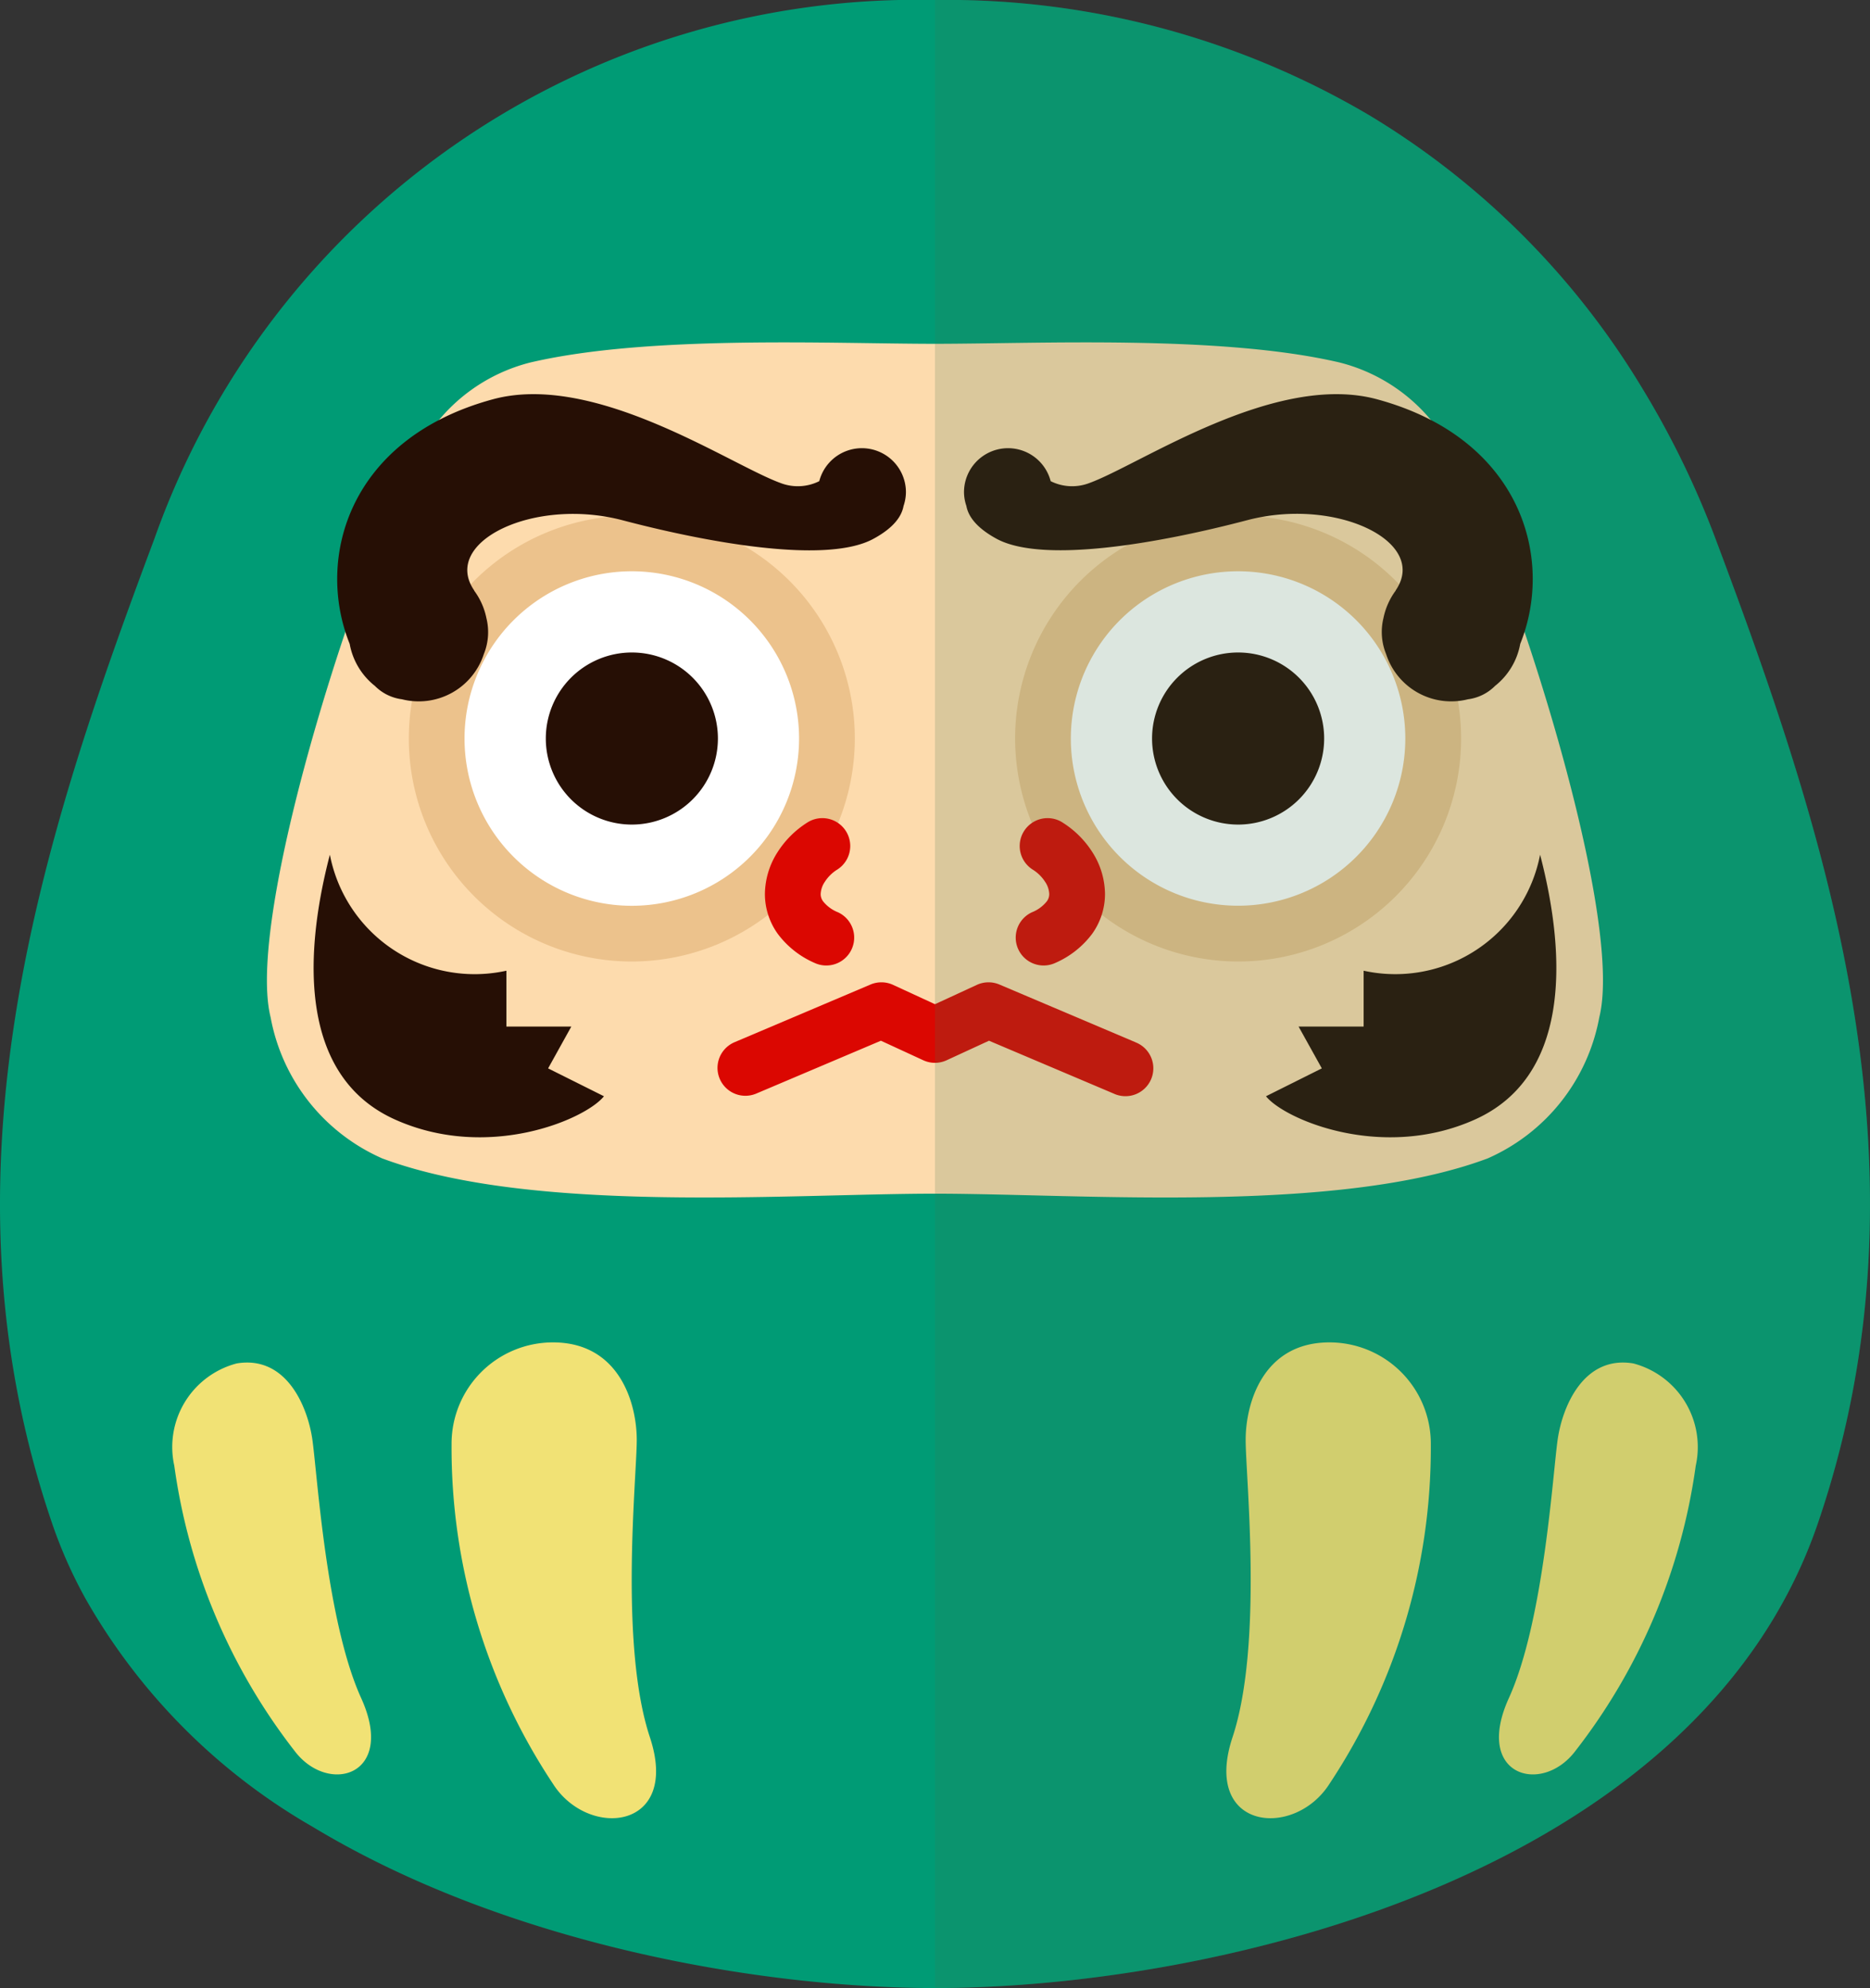 <svg id="daruma_green_load" xmlns="http://www.w3.org/2000/svg" width="56.938" height="60.538" viewBox="0 0 56.938 60.538">
  <rect x="0" y="0" width="56.938" height="60.538" fill="#333333" stroke="none"/>
  <g id="グループ_641" data-name="グループ 641">
    <path id="パス_8509" data-name="パス 8509" d="M75.348,396.394c-3.679,10.747-18.389,14.144-26.88,14.144-5.289,0-13-1.318-18.947-4.909a18.61,18.61,0,0,1-6.89-6.9,14.151,14.151,0,0,1-1.043-2.337c-3.672-10.747-.275-20.937,3.113-29.986A24.629,24.629,0,0,1,48.468,350a25.3,25.3,0,0,1,13.238,3.518,24.364,24.364,0,0,1,8.273,8.265,27.147,27.147,0,0,1,2.256,4.625C75.632,375.457,79.02,385.647,75.348,396.394Z" transform="translate(-20 -350)" fill="#009b75"/>
    <path id="パス_8510" data-name="パス 8510" d="M73.086,375.049a5.3,5.3,0,0,0-3.254-2.4c-3.613-.842-9.187-.566-12.307-.566s-8.693-.276-12.307.566a5.3,5.3,0,0,0-3.253,2.4c-1.7,2.829-5.475,14.31-4.668,17.54a5.848,5.848,0,0,0,3.4,4.3c4.575,1.71,12.373,1.074,16.828,1.074s12.254.637,16.829-1.074a5.849,5.849,0,0,0,3.4-4.3C78.561,389.359,74.784,377.878,73.086,375.049Z" transform="translate(-29.058 -361.614)" fill="#fddbad"/>
    <g id="グループ_632" data-name="グループ 632" transform="translate(5.273 40.878)">
      <path id="パス_8511" data-name="パス 8511" d="M49.069,439.544a3.087,3.087,0,0,1,3.088-3.113c2.013,0,2.551,1.839,2.551,2.971s-.538,6.223.4,9.053-1.879,3.112-2.953,1.415A18.5,18.5,0,0,1,49.069,439.544Z" transform="translate(-40.593 -436.432)" fill="#f1e275"/>
      <path id="パス_8512" data-name="パス 8512" d="M31.182,440.871a2.632,2.632,0,0,1,1.9-3.116c1.507-.251,2.151,1.3,2.3,2.291s.415,5.533,1.49,7.9-1,2.967-2.026,1.61A18.182,18.182,0,0,1,31.182,440.871Z" transform="translate(-31.148 -437.115)" fill="#f1e275"/>
      <path id="パス_8513" data-name="パス 8513" d="M105.172,439.544a3.086,3.086,0,0,0-3.087-3.113c-2.014,0-2.551,1.839-2.551,2.971s.537,6.223-.4,9.053,1.879,3.112,2.954,1.415A18.51,18.51,0,0,0,105.172,439.544Z" transform="translate(-66.879 -436.432)" fill="#f1e275"/>
      <path id="パス_8514" data-name="パス 8514" d="M122.489,440.871a2.633,2.633,0,0,0-1.9-3.116c-1.508-.251-2.151,1.3-2.3,2.291s-.414,5.533-1.49,7.9,1,2.967,2.025,1.61A18.186,18.186,0,0,0,122.489,440.871Z" transform="translate(-76.13 -437.115)" fill="#f1e275"/>
    </g>
    <g id="グループ_633" data-name="グループ 633" transform="translate(21.847 29.913)">
      <path id="パス_8515" data-name="パス 8515" d="M78.918,415.072l-4.141-1.757a.85.85,0,0,0-.687.01l-1.276.589-1.276-.589a.85.85,0,0,0-.687-.01l-4.141,1.757a.849.849,0,1,0,.664,1.563l3.794-1.609,1.29.595a.845.845,0,0,0,.711,0l1.29-.595,3.795,1.609a.849.849,0,1,0,.663-1.562Z" transform="translate(-66.193 -413.248)" fill="#db0701"/>
    </g>
    <g id="グループ_640" data-name="グループ 640" transform="translate(9.549 12.005)">
      <g id="グループ_636" data-name="グループ 636">
        <g id="グループ_634" data-name="グループ 634">
          <path id="パス_8516" data-name="パス 8516" d="M53.11,396.773a6.79,6.79,0,1,1,6.79-6.79A6.8,6.8,0,0,1,53.11,396.773Z" transform="translate(-43.421 -379.499)" fill="#ecc28c"/>
          <path id="パス_8517" data-name="パス 8517" d="M60.094,391.875A5.093,5.093,0,1,1,55,386.782,5.092,5.092,0,0,1,60.094,391.875Z" transform="translate(-45.313 -381.391)" fill="#fff"/>
          <path id="パス_8518" data-name="パス 8518" d="M57.757,397.25a2.62,2.62,0,1,1,2.621-2.62A2.622,2.622,0,0,1,57.757,397.25Z" transform="translate(-48.068 -384.146)" fill="#260f05"/>
          <path id="パス_8519" data-name="パス 8519" d="M40.685,405.028c-.849,3.253-.849,6.79,1.98,8.063s5.8,0,6.365-.707l-1.7-.849.707-1.274H46.06v-1.7A4.49,4.49,0,0,1,40.685,405.028Z" transform="translate(-40.19 -391.007)" fill="#260f05"/>
          <path id="パス_8520" data-name="パス 8520" d="M59.024,378.369a1.341,1.341,0,0,0-2.639-.339,1.461,1.461,0,0,1-1.18.056c-1.556-.566-5.659-3.4-8.77-2.546-4.367,1.191-5.4,4.829-4.348,7.445a2.111,2.111,0,0,0,.767,1.279,1.417,1.417,0,0,0,.826.408A2.083,2.083,0,0,0,46.17,383.3a1.775,1.775,0,0,0,.08-1.1,2.1,2.1,0,0,0-.363-.823c-.008-.012-.011-.024-.019-.035-.983-1.475,1.839-2.829,4.526-2.122s6.234,1.332,7.639.566c.6-.325.858-.67.918-1A1.343,1.343,0,0,0,59.024,378.369Z" transform="translate(-40.989 -375.383)" fill="#260f05"/>
        </g>
        <g id="グループ_635" data-name="グループ 635" transform="translate(13.741 12.909)">
          <path id="パス_8521" data-name="パス 8521" d="M70.542,402.807a2.916,2.916,0,0,0-.912.905,2.4,2.4,0,0,0-.386,1.275,2.083,2.083,0,0,0,.394,1.217,2.789,2.789,0,0,0,1.119.882.849.849,0,0,0,.712-1.542,1.1,1.1,0,0,1-.451-.33.367.367,0,0,1-.076-.227.713.713,0,0,1,.125-.369,1.2,1.2,0,0,1,.376-.372.849.849,0,0,0-.9-1.44Z" transform="translate(-69.244 -402.678)" fill="#db0701"/>
        </g>
      </g>
      <g id="グループ_639" data-name="グループ 639" transform="translate(19.803)">
        <g id="グループ_637" data-name="グループ 637">
          <path id="パス_8522" data-name="パス 8522" d="M92.142,396.773a6.79,6.79,0,1,0-6.79-6.79A6.8,6.8,0,0,0,92.142,396.773Z" transform="translate(-83.796 -379.499)" fill="#ecc28c"/>
          <path id="パス_8523" data-name="パス 8523" d="M88.941,391.875a5.092,5.092,0,1,0,5.092-5.093A5.092,5.092,0,0,0,88.941,391.875Z" transform="translate(-85.688 -381.391)" fill="#fff"/>
          <path id="パス_8524" data-name="パス 8524" d="M96.788,397.25a2.62,2.62,0,1,0-2.62-2.62A2.622,2.622,0,0,0,96.788,397.25Z" transform="translate(-88.442 -384.146)" fill="#260f05"/>
          <path id="パス_8525" data-name="パス 8525" d="M109.849,405.028c.849,3.253.849,6.79-1.98,8.063s-5.8,0-6.366-.707l1.7-.849-.708-1.274h1.981v-1.7A4.49,4.49,0,0,0,109.849,405.028Z" transform="translate(-92.308 -391.007)" fill="#260f05"/>
          <path id="パス_8526" data-name="パス 8526" d="M82.062,378.369a1.341,1.341,0,0,1,2.639-.339,1.461,1.461,0,0,0,1.18.056c1.556-.566,5.658-3.4,8.77-2.546,4.367,1.191,5.4,4.829,4.347,7.445a2.108,2.108,0,0,1-.766,1.279,1.418,1.418,0,0,1-.826.408,2.083,2.083,0,0,1-2.491-1.375,1.782,1.782,0,0,1-.081-1.1,2.113,2.113,0,0,1,.364-.823c.008-.012.011-.024.019-.035.983-1.475-1.839-2.829-4.527-2.122s-6.233,1.332-7.639.566c-.595-.325-.857-.67-.917-1A1.316,1.316,0,0,1,82.062,378.369Z" transform="translate(-82.062 -375.383)" fill="#260f05"/>
        </g>
        <g id="グループ_638" data-name="グループ 638" transform="translate(1.576 12.909)">
          <path id="パス_8527" data-name="パス 8527" d="M86.814,402.807a2.91,2.91,0,0,1,.913.905,2.4,2.4,0,0,1,.385,1.275,2.08,2.08,0,0,1-.394,1.217,2.789,2.789,0,0,1-1.119.882.849.849,0,0,1-.712-1.542,1.1,1.1,0,0,0,.451-.33.364.364,0,0,0,.076-.227.711.711,0,0,0-.124-.369,1.21,1.21,0,0,0-.376-.372.849.849,0,0,1,.9-1.44Z" transform="translate(-85.395 -402.678)" fill="#db0701"/>
        </g>
      </g>
    </g>
  </g>
  <path id="パス_8528" data-name="パス 8528" d="M107.073,396.394c-3.679,10.747-18.389,14.144-26.88,14.144V350a25.3,25.3,0,0,1,13.238,3.518,24.364,24.364,0,0,1,8.273,8.265,27.146,27.146,0,0,1,2.256,4.625C107.356,375.457,110.745,385.647,107.073,396.394Z" transform="translate(-51.725 -350)" fill="#417850" opacity="0.18"/>
</svg>
